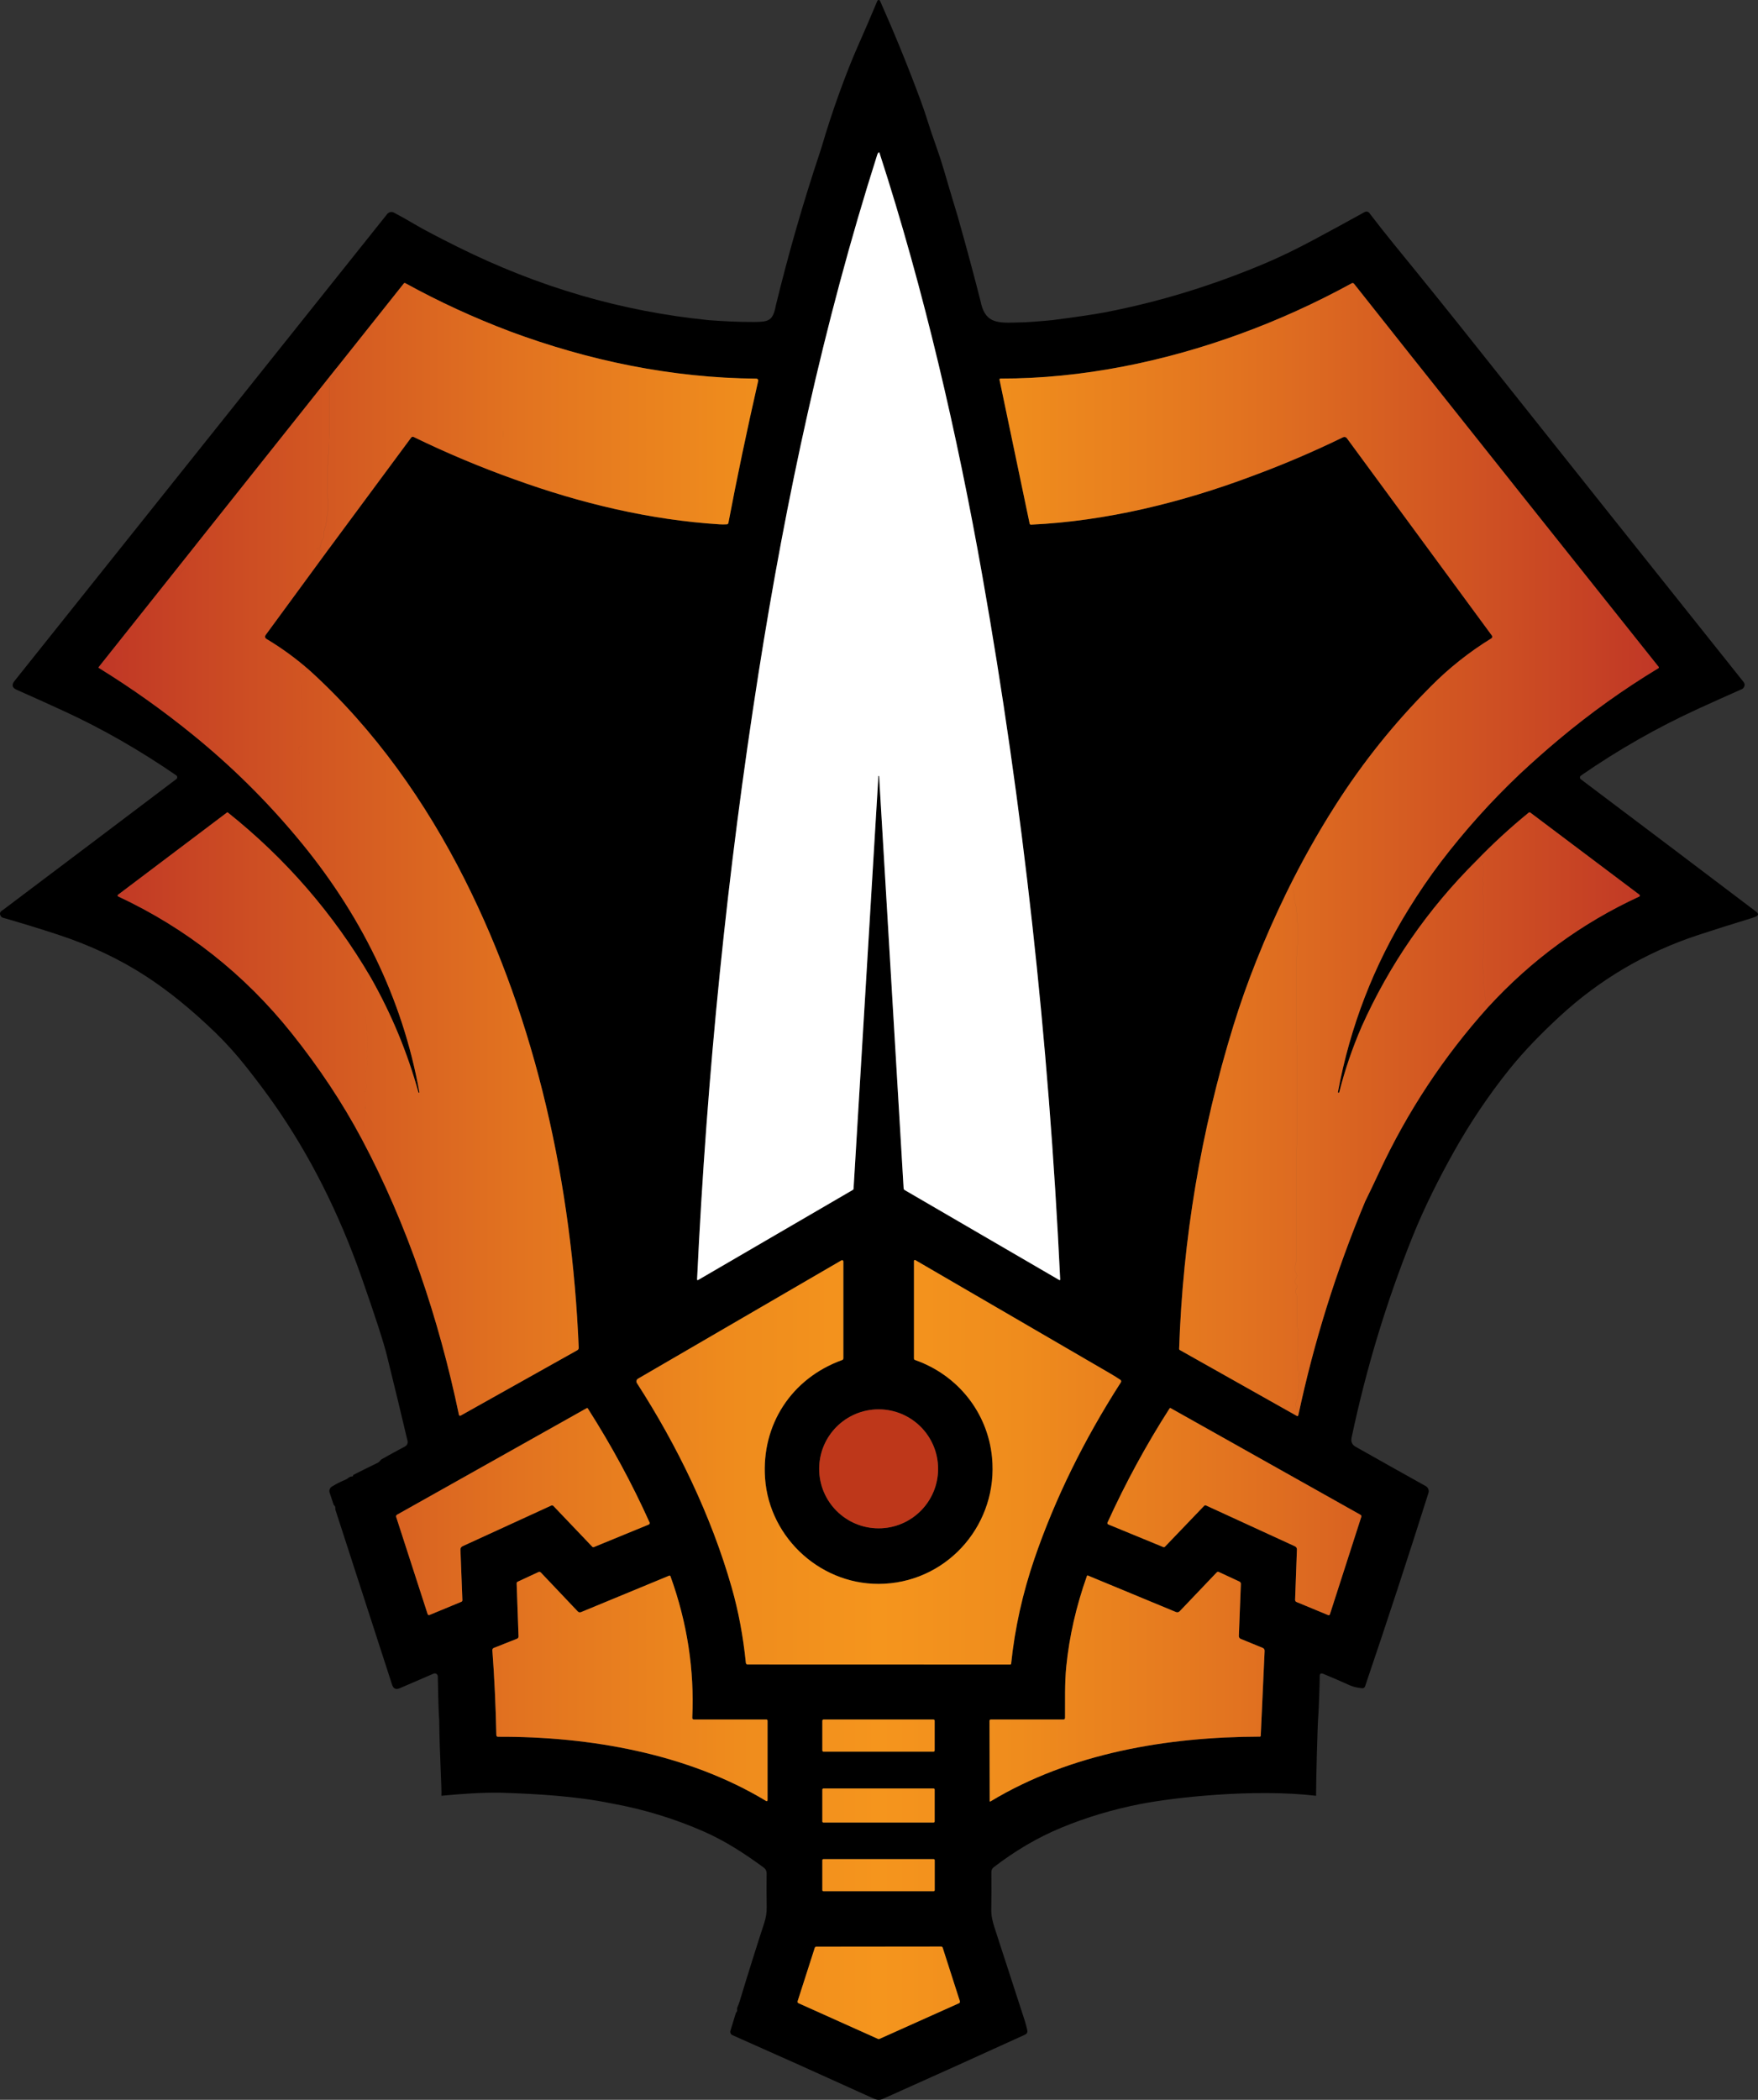 <?xml version="1.0" encoding="UTF-8"?>
<svg id="Layer_2" data-name="Layer 2" xmlns="http://www.w3.org/2000/svg" xmlns:xlink="http://www.w3.org/1999/xlink" viewBox="0 0 668.46 798.07">
  <rect x="0" y="0" width="668.46" height="798.07" fill="#333333" stroke="none"/>
  <defs>
    <style>
      .cls-1 {
        fill: url(#linear-gradient);
      }

      .cls-1, .cls-2, .cls-3, .cls-4 {
        stroke-width: 0px;
      }

      .cls-3 {
        fill: #be371a;
      }

      .cls-4 {
        fill: #fff;
      }
    </style>
    <linearGradient id="linear-gradient" x1="37.49" y1="441.27" x2="630.77" y2="441.27" gradientUnits="userSpaceOnUse">
      <stop offset="0" stop-color="#c03726"/>
      <stop offset=".09" stop-color="#cc4c23"/>
      <stop offset=".27" stop-color="#e27320"/>
      <stop offset=".41" stop-color="#ef8c1d"/>
      <stop offset=".5" stop-color="#f5951d"/>
      <stop offset=".59" stop-color="#ef8c1d"/>
      <stop offset=".73" stop-color="#e27320"/>
      <stop offset=".91" stop-color="#cc4c23"/>
      <stop offset="1" stop-color="#c03726"/>
    </linearGradient>
  </defs>
  <g id="Layer_1-2" data-name="Layer 1">
    <path class="cls-2" d="M134.27,560.81c0-.15.09-.25.22-.32,3.05-1.55,6.09-3.05,9.12-4.52.36-.17.66-.42.89-.75.21-.29.41-.49.59-.59,3.02-1.71,5.99-3.33,8.9-4.87.77-.4,1.17-1.27.97-2.12-2.47-10.47-5.07-21.26-7.82-32.35-1.25-5.08-4.45-14.95-9.59-29.6-8.67-24.73-19.82-46.8-33.45-66.23-2.97-4.24-6.47-8.9-10.49-13.98-3.82-4.83-7.78-9.22-11.87-13.17-8.95-8.63-17.69-15.72-26.23-21.27-10.02-6.52-21.25-11.82-33.7-15.89-6.84-2.24-13.74-4.36-20.71-6.35-.39-.11-.71-.39-.89-.75-.38-.8-.24-1.42.42-1.87.29-.19.54-.37.76-.54,22.27-16.76,44.16-33.27,65.65-49.53.48-.36.47-1.09-.03-1.43-14.07-9.65-28.21-17.74-42.44-24.29-6.04-2.78-12.12-5.52-18.24-8.23-1.72-.76-1.99-1.87-.82-3.34L147.21,81.37c.63-.79,1.73-1.02,2.62-.54,2.5,1.32,5.04,2.75,7.62,4.28,3.33,1.98,8.86,4.89,16.6,8.74,30.69,15.25,62.18,24.5,95.52,27.84,5.48.38,10.53.71,17.1.68,5.46-.03,7.23-.35,8.3-6.14,4.83-19.83,10.43-39.28,16.81-58.36.27-.79.51-1.55.73-2.3,1.95-6.65,4.15-13.37,6.6-20.15,2.45-6.77,4.75-12.6,6.91-17.49,2.69-6.07,5.21-11.92,7.57-17.57.19-.46.85-.48,1.05-.02,5.53,12.42,10.67,25.02,15.4,37.79.97,2.61,1.91,5.39,2.84,8.34.89,2.83,1.85,5.68,2.88,8.53,1.18,3.27,2.25,6.54,3.21,9.81,1.71,5.86,3.48,11.83,5.23,17.55,3.35,11.86,6.33,22.93,8.63,32.05,1.56,7.85,5.61,8.45,13.01,8.18,4.69-.02,9.58-.49,14.31-.92,9.23-1.19,15.85-2.17,19.87-2.94,20.62-3.94,41.03-10.19,61.24-18.74,5.48-2.32,11.43-5.2,17.86-8.63,6.71-3.59,13.31-7.18,19.78-10.77.6-.34,1.36-.18,1.78.37,3.11,4.08,6.34,8.16,9.67,12.25,10.63,13,20.94,25.79,30.93,38.37,33.06,41.58,66.94,84.09,101.63,127.54.61.75.62,1.53.03,2.32-.15.2-.35.37-.59.47-5.55,2.45-11.08,4.94-16.6,7.46-15.57,7.13-30.44,15.6-44.61,25.4-.36.25-.48.71-.3,1.1.06.13.15.23.26.31,21.87,16.45,44.07,33.21,66.62,50.29,1.07.81.99,1.47-.26,1.97-.53.21-1.05.4-1.57.56-7.33,2.23-14.07,4.36-20.23,6.39-19.85,6.54-37.41,16.87-52.68,30.98-6.55,6.05-13.24,12.81-18.87,19.81-7.97,9.92-15.07,20.46-21.32,31.61-5.77,10.31-11.27,21.26-15.67,32.2-9.9,24.61-17.63,50.07-23.19,76.4-.33,1.55.18,2.71,1.51,3.46,9.01,5.09,17.91,10.08,26.69,14.97.91.51,1.34,1.59,1.03,2.58-7.59,24.03-15.62,48.55-24.11,73.54-.16.48-.64.77-1.13.71-1.68-.2-3.11-.42-4.69-1.13-3.44-1.55-6.77-2.99-10-4.32-.99-.41-1.47-.08-1.42.99.05,1.29-.38,13.03-.5,14.27-.37,3.95-.89,25.73-.89,31.06-23.61-2.78-54.11.64-66.8,3.13-10.39,2.03-20.37,5-29.92,8.93-9.41,3.88-17.87,8.98-25.83,15.08-.61.47-.92,1.11-.91,1.9.05,4.81.03,9.58-.04,14.33-.03,2.34.54,4.52,1.22,6.68.51,1.64,8.61,26.38,11.57,35.6.36,1.13.66,2.28.9,3.45.16.79-.13,1.35-.86,1.69-17.17,7.84-35.22,15.99-54.16,24.45-1.02.45-2.14.4-3.36-.15-19.75-8.97-37.66-17.01-53.74-24.12-.63-.28-.96-.98-.76-1.64l2.01-6.57c.06-.2.16-.38.29-.53.23-.28.31-.62.24-1.02-.05-.27-.01-.56.11-.81.34-.73.63-1.5.87-2.3,3-9.92,6.11-19.84,9.34-29.75.67-2.05.98-4.08.94-6.1-.08-4.11-.09-8.35-.03-12.71.01-.97-.38-1.73-1.16-2.3-7.04-5.15-14.33-9.94-22.47-13.54-11.29-4.99-23.09-8.59-35.4-10.81-13.48-2.76-28.24-3.63-42.27-4.06-7.32-.08-14.1.39-22.36,1.16.16-3.33-.66-14.39-.84-29-.33-3.96-.46-13.46-.53-16.37-.02-.82-.86-1.37-1.62-1.04l-12.84,5.54c-1.46.63-2.43.19-2.92-1.32l-21.54-66.47c-.05-.17-.07-.35-.05-.53.05-.47-.08-.85-.4-1.14-.13-.12-.23-.27-.28-.43l-1.48-4.43c-.29-.87.06-1.82.83-2.3,1.53-.95,3.21-1.81,5.04-2.57.48-.2.92-.46,1.31-.78.43-.35.87-.52,1.34-.51.25,0,.38-.12.41-.37ZM334.27,295.02c3.09,52.24,6.19,104.44,9.32,156.59.02.31.16.55.43.71l58.77,34.19c.15.09.35-.02.34-.2-4.35-91.32-14.2-180.41-29.57-267.26-9.52-53.8-22.2-108.77-39.16-161.01-.05-.15-.24-.19-.35-.08-.21.23-.37.49-.47.8-20.5,64.32-34.68,130.51-45.15,197.06-11.87,75.46-19.66,152.24-23.37,230.34,0,.39.15.48.48.28l58.73-34.19c.17-.1.28-.28.29-.47,3.15-52.27,6.3-104.53,9.44-156.78.01-.07.05-.11.12-.11h0c.09,0,.14.04.15.13ZM128.05,139.76l-53.28,66.97-37.22,46.78c-.1.12-.07.29.06.37,12.44,7.67,24.38,16.16,35.81,25.45,14.35,11.65,27.46,24.56,39.33,38.73,24.03,28.57,40.3,61.18,46.71,97.04.02.11-.02.18-.13.21h0c-.11.03-.18-.02-.21-.13-4.26-15.34-10.33-29.93-18.21-43.78-14.19-24.21-32.29-45.07-54.28-62.6-.08-.07-.2-.07-.29,0l-41.46,31.28c-.22.17-.18.51.07.63,25.99,12.16,47.98,29.49,65.97,52,10.45,13.08,19.31,26.43,26.57,40.05,17.49,32.8,29.41,68.62,37.03,104.99.06.28.38.43.63.29l44.35-24.85c.39-.22.58-.56.56-1.01-2.57-61.59-15.95-123.54-43.35-177.92-14.87-29.52-34.33-57.06-58.79-79.29-5.18-4.57-10.68-8.6-16.49-12.07-.71-.43-.82-.98-.33-1.65l23.99-32.71,31.26-42.23c.21-.29.61-.39.93-.23,12.49,6.08,25.33,11.47,38.52,16.18,24.91,9.01,51.28,15.36,77.8,17.03.91.05,1.83.05,2.76,0,.35-.03.55-.21.62-.56,3.25-17.15,7.03-35.13,11.32-53.96.1-.43-.23-.84-.67-.85-32.18-.26-63.77-6.83-93.79-17.99-13.7-5.17-26.94-11.27-39.71-18.29-.23-.13-.44-.09-.61.12l-25.46,32.01ZM471.61,126.89c-28.9,10.56-60.28,17.05-91.15,16.99-.33,0-.47.17-.4.5l11.44,54.64c.05.24.27.4.51.39,28.51-1.34,57.21-8.38,83.87-18.38,11.81-4.34,23.42-9.29,34.81-14.84.5-.24,1.1-.1,1.43.35l26.6,36.19,28.56,38.84c.25.34.16.83-.21,1.06-8.39,5.15-16.1,11.26-23.11,18.34-13.67,13.67-25.71,28.67-36.14,45.02-6.81,10.67-13,21.71-18.59,33.14-8.44,17.38-15.2,34.31-20.27,50.79-12.33,40.02-19.2,80.94-20.61,122.75-.01.19.07.33.24.42l44.56,25.08c.15.09.35.03.43-.12.04-.08.08-.17.11-.28,5.95-27.86,14.4-54.87,25.35-81.03,1.83-3.72,3.61-7.45,5.35-11.19,10.75-23.08,24.57-44,41.45-62.77,16.47-17.95,35.62-31.96,57.46-42.03.28-.13.33-.52.08-.7l-41.46-31.19c-.2-.14-.46-.14-.65,0-6.99,5.69-13.62,11.78-19.88,18.28-18.53,18.43-33.09,39.49-43.69,63.17-3.49,8.05-6.32,16.32-8.47,24.82-.04.15-.14.21-.3.17h-.01c-.15-.03-.21-.13-.18-.29,4.64-24.86,13.6-48.04,26.89-69.53,3.83-6.21,7.87-12.12,12.11-17.73,9.15-12,19.15-23.15,30.02-33.46,4.79-4.49,9.76-8.89,14.91-13.21,11.94-10.01,24.57-19.05,37.88-27.1.25-.15.29-.34.1-.57l-51.19-64.25-42.5-53.44-22.1-27.88c-.21-.27-.58-.34-.87-.18-13.81,7.55-27.93,13.95-42.38,19.22ZM377.21,553.91c2.41,24.67-15.98,46.67-40.91,48.02-23.32,1.26-43.79-16.94-45.4-40.17-1.4-20.28,10.08-37.91,29.29-44.84.33-.12.49-.35.49-.7v-36.79c0-.37-.39-.6-.71-.42l-77.37,44.98c-.59.34-.78,1.11-.41,1.69,15.27,23.68,28.21,50.28,36.03,77.68,2.57,8.98,4.36,18.52,5.38,28.61.05.42.28.63.7.63l99.81.03c.19,0,.35-.14.37-.33,1.39-13.4,4.34-26.71,8.87-39.93,7.78-22.68,18.74-45.02,32.87-67.02.19-.3.11-.7-.18-.9-1.22-.82-2.43-1.58-3.63-2.28-23.93-13.93-48.71-28.34-74.36-43.24-.23-.13-.52.03-.52.3v37.08c0,.29.13.48.41.58,16.2,5.7,27.61,19.91,29.27,37.02ZM209.59,572.22c.29-.13.64-.06.86.17l14.76,15.48c.16.16.39.21.6.13l20.83-8.55c.33-.13.48-.51.34-.83-6.61-14.71-14.43-29.15-23.47-43.32-.09-.14-.28-.18-.43-.1l-72.11,40.49c-.3.17-.43.52-.33.85l11.96,36.93c.1.3.43.45.72.33l12.11-5.01c.24-.1.4-.33.39-.59l-.74-19.17c-.02-.65.26-1.11.85-1.38l33.66-15.43ZM493.14,588.97l-.69,19.04c0,.42.17.71.56.87l12.03,4.98c.26.11.55-.03.64-.29l11.94-37.07c.09-.3-.03-.62-.3-.77l-72.19-40.54c-.14-.08-.32-.04-.41.1-8.87,13.82-16.73,28.28-23.6,43.37-.13.28,0,.62.29.73l20.93,8.61c.23.09.44.05.61-.13l14.91-15.55c.19-.2.48-.25.72-.14l33.76,15.5c.55.25.82.68.8,1.29ZM356.7,558.26c0-12.49-10.12-22.61-22.61-22.61s-22.61,10.12-22.61,22.61,10.12,22.61,22.61,22.61,22.61-10.12,22.61-22.61ZM263.23,652.82c.83-18.23-1.93-36.14-8.29-53.73-.08-.2-.31-.3-.51-.22l-33.53,13.86c-.41.17-.89.07-1.2-.26l-13.99-14.75c-.3-.32-.65-.39-1.04-.2l-7.83,3.64c-.27.13-.4.34-.39.64l.72,20.18c0,.36-.2.69-.54.83l-8.9,3.53c-.34.14-.55.48-.52.84.79,10.63,1.3,21.39,1.52,32.26,0,.43.24.65.67.65,34.85-.15,72.15,6.44,101.79,24.34.45.27.67.14.67-.37v-30.04c-.01-.33-.17-.49-.5-.49h-27.46c-.47-.01-.69-.24-.67-.71ZM404.32,653.52h-27.53c-.36.01-.54.19-.54.55l.08,30.4c0,.25.1.31.31.18,30.36-18.32,67.12-24.52,102.43-24.61.17,0,.3-.13.31-.29l1.48-32.24c.03-.59-.22-1-.77-1.22l-8.33-3.41c-.44-.18-.72-.62-.7-1.09l.77-19.81c.01-.37-.2-.71-.53-.87l-7.81-3.63c-.33-.15-.63-.1-.88.17l-14.06,14.75c-.36.37-.9.49-1.38.29l-33.51-13.88c-.15-.06-.32.01-.37.16-4.09,11.53-6.71,23.03-7.86,34.5-.63,6.32-.41,13.06-.46,19.4,0,.43-.22.65-.65.65ZM355.4,653.99c0-.25-.21-.46-.46-.46h-41.8c-.25,0-.46.21-.46.46v11.3c0,.25.21.46.46.46h41.8c.25,0,.46-.21.46-.46v-11.3ZM355.4,680.17c0-.23-.19-.42-.42-.42h-41.88c-.23,0-.42.19-.42.42v12.1c0,.23.19.42.42.42h41.88c.23,0,.42-.19.42-.42v-12.1ZM355.42,707c0-.23-.18-.41-.41-.41h-41.92c-.23,0-.41.18-.41.41v11.38c0,.23.18.41.41.41h41.92c.23,0,.41-.18.41-.41v-11.38ZM358.45,740.26c-.08-.26-.33-.44-.61-.44l-47.43.05c-.28,0-.53.18-.61.44l-6.51,20.27c-.1.32.04.65.34.78l30.23,13.57c.16.08.36.08.52,0l30.26-13.56c.29-.13.44-.46.34-.78l-6.53-20.33Z"/>
    <path class="cls-4" d="M334.27,295.02c-.01-.09-.06-.13-.15-.13h0c-.07,0-.11.04-.12.11-3.14,52.25-6.29,104.51-9.44,156.78,0,.19-.12.37-.29.47l-58.73,34.19c-.33.2-.49.11-.48-.28,3.71-78.1,11.5-154.88,23.37-230.34,10.47-66.55,24.65-132.74,45.15-197.06.1-.31.26-.57.47-.8.11-.11.3-.07.35.08,16.96,52.24,29.64,107.21,39.16,161.01,15.37,86.85,25.22,175.94,29.57,267.26.01.18-.19.29-.34.2l-58.77-34.19c-.27-.16-.41-.4-.43-.71-3.13-52.15-6.23-104.35-9.32-156.59Z"/>
    <circle class="cls-3" cx="334.09" cy="558.26" r="22.61"/>
    <path class="cls-1" d="M193.83,125.92l-1.11.26c-.44.11-.5.32-.17.63.08.08.14.17.17.28.07.28.06.58-.01.91-.48,2.15-.62,4.31-.41,6.5.03.33,0,.66-.11.97-.11.32-.18.65-.19,1-.17,4.99-.16,9.76.03,14.31.01.33-.11.59-.37.79-.25.19-.37.44-.38.76-.04,1.85-.04,3.64,0,5.37,0,.23-.06.45-.17.66-.17.33-.11.59.2.79.19.11.21.26.08.43-.1.13-.15.27-.14.43.11,3.39.19,6.64.24,9.75.02,1.48.5,2.72,1.43,3.71.18.19.25.45.19.7-.23,1.11.01,2.06.7,2.85.16.18.18.38.07.6-.06.11-.1.23-.12.36-.04.35.07.65.34.9.36.33.51.76.44,1.27-.05.35.04.65.26.92l1,1.19c-13.19-4.71-26.03-10.1-38.52-16.18-.32-.16-.72-.06-.93.23l-31.26,42.23-2.37.93c-.33.13-.6.06-.83-.21-.19-.23-.49-.38-.9-.45-.78-.12-.82-.26-.13-.43l.47-.11c.32-.07.55-.35.56-.68.03-1.01.33-1.9.89-2.67.23-.32.34-.68.32-1.07-.07-1.19.12-2.37.58-3.53.25-.63.39-1.32.43-2.09.03-.69.12-1.41.26-2.15.25-1.29.35-2.44.32-3.43-.13-3.98-.19-7.92-.18-11.83.01-2.55.12-5.13.35-7.74.22-2.54.33-5.05.34-7.54.01-6.57.01-13.14,0-19.7,0-.33.11-.63.32-.89,1.03-1.25,1.97-2.5,2.83-3.76.07-.09.04-.16-.07-.2-.03,0-.06,0-.09.02-.17.21-.21.18-.14-.07.13-.41.13-.81.02-1.18l25.46-32.01c.17-.21.38-.25.61-.12,12.77,7.02,26.01,13.12,39.71,18.29ZM536.96,135.73l-.17.64c-.1.39-.23.41-.39.04-.11-.23-.24-.32-.41-.25-.17.07-.24.2-.19.38.09.35.26.64.51.85.06.04.11.03.15-.03.05-.08.11-.15.19-.2.07-.04.17-.02.21.05.2.34.21.68.03,1.01-.11.19-.1.38.02.57.44.66.94,1.2,1.49,1.61.21.15.32.36.34.62.07,1.02-.01,2.05-.26,3.09-.1.42-.15.85-.15,1.28,0,5.4-.04,10.85-.13,16.35,0,.81.45,1.28.23,2.1-.12.43-.19.88-.2,1.34-.09,3.04-.03,6.16.18,9.35.12,1.71-.47,3.31-.35,5.07.25,3.52-.04,6.96.62,10.45.34,1.78.59,3.64.76,5.58.03.33-.05.63-.22.92-.41.7-.46,1.35-.15,1.96.9,1.77.78,3.18-.35,4.22l-26.6-36.19c-.33-.45-.93-.59-1.43-.35-11.39,5.55-23,10.5-34.81,14.84-.17-.87-.49-1.24-.96-1.09-.29.09-.54.01-.73-.23-.36-.45-.44-.92-.24-1.4.11-.25.15-.5.13-.77-.05-.69-.12-1.36-.23-2.02-.12-.77.17-1.33.87-1.69.24-.13.32-.32.25-.58-.01-.04-.03-.06-.06-.07-.36-.14-.44-.37-.25-.69.2-.33.41-.66.64-.99.21-.29.29-.62.26-.99-.08-.9-.07-1.82.04-2.76.02-.17.1-.31.23-.4.19-.12.26-.29.23-.51-.23-1.71-.37-3.48-.4-5.33-.01-.55.09-1.07.3-1.56.13-.31.19-.63.17-.96-.13-2.59-.04-5.02.28-7.29.21-1.54.29-2.89.24-4.06-.06-1.24-.14-2.45-.24-3.62-.04-.45.09-.85.4-1.19.22-.25.22-.49,0-.74-.46-.54-.54-1.12-.25-1.75.21-.43.16-.82-.14-1.18-.78-.94-1.17-2.14-1.11-3.36.02-.41-.15-.72-.51-.92-.24-.14-.28-.33-.13-.56.44-.63.75-1.4.93-2.3.03-.17-.01-.32-.11-.45-.85-1.11-1.12-2.33-.81-3.68.08-.32.26-.39.54-.22.07.04.14-.01.19-.15.09-.21.02-.35-.2-.4-1.13-.27-2.33-.35-3.61-.23,14.45-5.27,28.57-11.67,42.38-19.22.29-.16.66-.09.87.18l22.1,27.88ZM193.83,125.92c30.02,11.16,61.61,17.73,93.79,17.99.44.01.77.42.67.85-4.29,18.83-8.07,36.81-11.32,53.96-.07.35-.27.53-.62.56-.93.06-1.85.06-2.76,0-26.52-1.67-52.89-8.02-77.8-17.03l-1-1.19c-.22-.27-.31-.57-.26-.92.07-.51-.08-.94-.44-1.27-.27-.25-.38-.55-.34-.9.02-.13.06-.25.12-.36.11-.22.09-.42-.07-.6-.69-.79-.93-1.74-.7-2.85.06-.25-.01-.51-.19-.7-.93-.99-1.41-2.23-1.43-3.71-.05-3.11-.13-6.36-.24-9.75-.01-.16.04-.3.14-.43.13-.17.11-.32-.08-.43-.31-.2-.37-.46-.2-.79.11-.21.17-.43.17-.66-.03-1.73-.03-3.52,0-5.37.01-.32.13-.57.38-.76.26-.2.38-.46.37-.79-.19-4.55-.2-9.32-.03-14.31.01-.35.08-.68.19-1,.11-.31.14-.64.11-.97-.21-2.19-.07-4.35.41-6.5.07-.33.08-.63.01-.91-.03-.11-.09-.2-.17-.28-.33-.31-.27-.52.17-.63l1.11-.26ZM471.61,126.89c1.28-.12,2.48-.04,3.61.23.22.05.29.19.2.4-.05.14-.12.19-.19.15-.28-.17-.46-.1-.54.22-.31,1.35-.04,2.57.81,3.68.1.13.14.28.11.45-.18.9-.49,1.67-.93,2.3-.15.23-.11.42.13.56.36.2.53.51.51.92-.06,1.22.33,2.42,1.11,3.36.3.36.35.75.14,1.18-.29.63-.21,1.21.25,1.75.21.25.21.49,0,.74-.31.34-.44.74-.4,1.19.1,1.17.18,2.38.24,3.62.05,1.17-.03,2.52-.24,4.06-.32,2.27-.41,4.7-.28,7.29.02.33-.04.65-.17.96-.21.49-.31,1.01-.3,1.56.03,1.85.17,3.62.4,5.33.03.22-.04.39-.23.51-.13.09-.21.23-.23.4-.11.94-.12,1.86-.04,2.76.03.37-.05.7-.26.99-.23.33-.44.66-.64.99-.19.32-.11.55.25.69.03,0,.05.03.06.07.07.26-.01.45-.25.58-.7.36-.99.92-.87,1.69.11.66.18,1.33.23,2.02.02.27-.02.52-.13.77-.2.48-.12.95.24,1.4.19.24.44.32.73.23.47-.15.79.22.96,1.09-26.66,10-55.36,17.04-83.87,18.38-.24.01-.46-.15-.51-.39l-11.44-54.64c-.07-.33.07-.5.4-.5,30.87.06,62.25-6.43,91.15-16.99ZM536.96,135.73l42.5,53.44c-.51-.39-1.06.07-1.65,1.38-.25.57-.37,1.23-.34,1.98.09,2.39.13,4.77.12,7.16-.01,1.71.03,3.41.12,5.1.13,2.63-.29,5.19-.05,7.8.07.76.09,1.65.07,2.67-.11,5.53-.12,11.7-.03,18.5.01.99.05,1.99.1,3,.05.99.07,1.98.06,2.99-.01,1.65.04,3.39.15,5.21.1,1.63.12,3.36.06,5.19-.14,4.09-.21,8.12-.22,12.11-.01,4.5-.04,9-.1,13.51-.02,1.65-.77,2.89-.77,4.35.01,1.59-.32,4.63.12,6.04.07.21.04.42-.07.61-.17.29-.23.61-.18.95l.91,6.58c-10.87,10.31-20.87,21.46-30.02,33.46l-.67-3.95c-.05-.31,0-.62.11-.9.6-1.32.73-2.6.38-3.84-.34-1.25-.51-2.5-.51-3.77,0-1.6-.13-3.09-.39-4.47-.31-1.71-.43-3.35-.35-4.91.22-4.13.24-8.6.07-13.4-.07-1.84-.01-3.64.18-5.39,0-.11.07-.19.18-.24.03-.01.07-.02.1-.01.17.05.25-.01.23-.19-.39-4.12-.54-8.56-.46-13.31.03-1.75-.09-3.57-.37-5.46-.16-1.1-.26-2.2-.31-3.29-.04-1.04-.23-2.12-.56-3.24-.02-.07-.05-.12-.1-.17-.08-.09-.13-.05-.14.14-.01.21-.12.31-.34.29-.39-.03-.66-.26-.83-.68,7.01-7.08,14.72-13.19,23.11-18.34.37-.23.46-.72.21-1.06l-28.56-38.84c1.13-1.04,1.25-2.45.35-4.22-.31-.61-.26-1.26.15-1.96.17-.29.25-.59.22-.92-.17-1.94-.42-3.8-.76-5.58-.66-3.49-.37-6.93-.62-10.45-.12-1.76.47-3.36.35-5.07-.21-3.19-.27-6.31-.18-9.35.01-.46.08-.91.2-1.34.22-.82-.24-1.29-.23-2.1.09-5.5.13-10.95.13-16.35,0-.43.05-.86.15-1.28.25-1.04.33-2.07.26-3.09-.02-.26-.13-.47-.34-.62-.55-.41-1.05-.95-1.49-1.61-.12-.19-.13-.38-.02-.57.18-.33.17-.67-.03-1.01-.04-.07-.14-.09-.21-.05-.08.05-.14.12-.19.2-.04.06-.09.07-.15.03-.25-.21-.42-.5-.51-.85-.05-.18.02-.31.19-.38.17-.07.3.02.41.25.16.37.29.35.39-.04l.17-.64ZM128.05,139.76c.11.37.11.77-.02,1.18-.07.25-.03.28.14.07.03-.03.06-.03.09-.02.11.04.14.11.07.2-.86,1.26-1.8,2.51-2.83,3.76-.21.26-.32.56-.32.89.02,6.56.02,13.13,0,19.7,0,2.49-.12,5-.34,7.54-.23,2.61-.34,5.19-.35,7.74,0,3.91.05,7.85.18,11.83.03.99-.07,2.14-.32,3.43-.14.74-.23,1.46-.26,2.15-.04.77-.18,1.46-.43,2.09-.46,1.16-.65,2.34-.58,3.53.02.39-.09.75-.32,1.07-.56.77-.86,1.66-.89,2.67,0,.33-.24.61-.56.68l-.47.11c-.69.17-.65.31.13.43.41.07.71.22.9.45.23.27.5.34.83.21l2.37-.93-23.99,32.71c-.49.67-.38,1.22.33,1.65,5.81,3.47,11.31,7.5,16.49,12.07l-2.71.2c-.34.02-.55.2-.64.53-.27,1.03-.32,2.07-.17,3.13.15,1.07.24,2.21.26,3.4.08,4.87.17,9.7.28,14.48.05,2.14-.32,4.21-.2,6.32.02.35-.15.56-.5.61-.43.07-.67.33-.74.79-.05.38,0,.74.16,1.08.15.33.15.67-.02,1-.2.4-.09.53.34.39.09-.03.19-.06.29-.07.38-.04.56.13.55.51-.31,9.21-.27,17.45.13,24.72.05.8-.07,1.49-.34,2.06-.14.29-.2.6-.17.92l.1,1.24c.02.29-.11.49-.38.6-.49.2-.96.59-1.4,1.18-11.87-14.17-24.98-27.08-39.33-38.73-.85-1.21-.81-2.56.1-4.04.17-.28.25-.59.24-.92-.25-5.31-.32-10.53-.21-15.66.11-5.03.1-10.29-.03-15.78-.11-4.71-.04-9.26.21-13.64.13-2.19.15-4.53.08-7.02-.08-2.5-.04-4.84.13-7.03.04-.46-.16-.97-.46-1.31-.24-.27-.28-.57-.13-.9.15-.32.18-.65.08-.99-.15-.5-.35-.52-.6-.06-.54,1-1.22,1.82-2.03,2.46-.22.17-.34.44-.3.72.03.23-.02.42-.15.59-1.03,1.35-2.22,2.53-3.58,3.56,0,0-.03,0-.05,0,0-.02,0-.04,0-.05.71-1.07,1.45-2.15,2.22-3.26.21-.29.36-.61.46-.95.1-.35.32-.61.65-.79.21-.11.38-.29.48-.5l1.06-2.17c.16-.33.39-.6.69-.81,1.43-1.01,2.26-2.36,2.49-4.05l53.28-66.97ZM579.46,189.17l51.19,64.25c.19.23.15.42-.1.57-13.31,8.05-25.94,17.09-37.88,27.1-5.15,4.32-10.12,8.72-14.91,13.21l-.91-6.58c-.05-.34.01-.66.18-.95.11-.19.14-.4.07-.61-.44-1.41-.11-4.45-.12-6.04,0-1.46.75-2.7.77-4.35.06-4.51.09-9.01.1-13.51.01-3.99.08-8.02.22-12.11.06-1.83.04-3.56-.06-5.19-.11-1.82-.16-3.56-.15-5.21.01-1.01-.01-2-.06-2.99-.05-1.01-.09-2.01-.1-3-.09-6.8-.08-12.97.03-18.5.02-1.02,0-1.91-.07-2.67-.24-2.61.18-5.17.05-7.8-.09-1.69-.13-3.39-.12-5.1.01-2.39-.03-4.77-.12-7.16-.03-.75.09-1.41.34-1.98.59-1.31,1.14-1.77,1.65-1.38ZM74.77,206.73c-.23,1.69-1.06,3.04-2.49,4.05-.3.21-.53.48-.69.81l-1.06,2.17c-.1.21-.27.39-.48.5-.33.18-.55.44-.65.79-.1.34-.25.66-.46.95-.77,1.11-1.51,2.19-2.22,3.26,0,0,0,.03,0,.05.02,0,.04,0,.05,0,1.36-1.03,2.55-2.21,3.58-3.56.13-.17.18-.36.15-.59-.04-.28.08-.55.3-.72.81-.64,1.49-1.46,2.03-2.46.25-.46.45-.44.6.06.1.34.07.67-.08.99-.15.33-.11.63.13.9.3.34.5.85.46,1.31-.17,2.19-.21,4.53-.13,7.03.07,2.49.05,4.83-.08,7.02-.25,4.38-.32,8.93-.21,13.64.13,5.49.14,10.75.03,15.78-.11,5.13-.04,10.35.21,15.66,0,.33-.07.64-.24.92-.91,1.48-.95,2.83-.1,4.04-11.43-9.29-23.37-17.78-35.81-25.45-.13-.08-.16-.25-.06-.37l37.22-46.78ZM117.91,254.97c24.46,22.23,43.92,49.77,58.79,79.29,27.4,54.38,40.78,116.33,43.35,177.92.02.45-.17.79-.56,1.01l-44.35,24.85c-.25.14-.57-.01-.63-.29-7.62-36.37-19.54-72.19-37.03-104.99.47-.19.39-.59-.24-1.21-.37-.37-.32-.66.17-.86.27-.11.54-.23.79-.35.47-.22.61-.57.4-1.04-.65-1.49-.65-3.28-.02-5.37.22-.75.33-1.53.33-2.35,0-.69.1-1.37.31-2.04.11-.35.07-.68-.1-1-.53-.95-.78-2.07-.77-3.34,0-.14.06-.25.19-.32.03-.03.07-.03.12-.01.4.17.61.03.63-.4.09-2.33-.01-4.58-.3-6.73-.05-.31,0-.64.13-.93.6-1.32.74-2.67.43-4.06-.07-.33-.05-.66.07-.98.2-.52.19-1.03-.04-1.54-.14-.31-.16-.62-.06-.95.19-.58.26-1.25.23-2.02-.2-5.07-.51-9.62-.93-13.67-.05-.45-.27-.6-.66-.45-.17.07-.33-.01-.49-.23-.19-.26-.29-.55-.29-.88.02-2.02,0-4.32-.04-6.9-.01-.54.07-1.04.25-1.51.21-.56.34-1.16.39-1.8.02-.29.18-.48.48-.56.47-.13.62.04.43.49-.12.28-.06.52.17.72.13.11.23.09.31-.06.11-.21.25-.22.43-.04.1.1.16.08.19-.06.03-.13,0-.22-.12-.28-.19-.11-.21-.25-.07-.42.19-.23.55-.3,1.1-.21,7.88,13.85,13.95,28.44,18.21,43.78.03.11.1.16.21.13h0c.11-.03.15-.1.13-.21-6.41-35.86-22.68-68.47-46.71-97.04.44-.59.91-.98,1.4-1.18.27-.11.4-.31.38-.6l-.1-1.24c-.03-.32.03-.63.17-.92.27-.57.39-1.26.34-2.06-.4-7.27-.44-15.51-.13-24.72,0-.38-.17-.55-.55-.51-.1,0-.2.04-.29.07-.43.14-.54,0-.34-.39.17-.33.17-.67.02-1-.16-.34-.21-.7-.16-1.08.07-.46.31-.72.74-.79.35-.05.52-.26.5-.61-.12-2.11.25-4.18.2-6.32-.11-4.78-.2-9.61-.28-14.48-.02-1.19-.11-2.33-.26-3.4-.15-1.06-.1-2.1.17-3.13.09-.33.3-.51.64-.53l2.71-.2ZM543.96,260.97c.17.42.44.65.83.68.22.02.33-.08.34-.29,0-.19.06-.23.14-.14.05.05.08.1.1.17.33,1.12.52,2.2.56,3.24.05,1.09.15,2.19.31,3.29.28,1.89.4,3.71.37,5.46-.08,4.75.07,9.19.46,13.31.02.18-.06.24-.23.19-.03-.01-.07,0-.1.01-.11.05-.17.13-.18.24-.19,1.75-.25,3.55-.18,5.39.17,4.8.15,9.27-.07,13.4-.08,1.56.04,3.2.35,4.91.26,1.38.39,2.87.39,4.47,0,1.27.17,2.52.51,3.77.35,1.24.22,2.52-.38,3.84-.12.28-.16.59-.11.9l.67,3.95c-4.24,5.61-8.28,11.52-12.11,17.73-13.29,21.49-22.25,44.67-26.89,69.53-.03.16.03.26.18.29h.01c.16.04.26-.02.3-.17,2.15-8.5,4.98-16.77,8.47-24.82.25.77.25,1.61,0,2.54-.02.05-.01.06.04.04.03-.01-.01-.08-.14-.19-.03-.03-.03-.07.01-.1.66-.5.96-1.13.9-1.9-.04-.57.18-.72.67-.43.25.15.46.11.63-.1.23-.28.38-.24.43.12.02.16,0,.31-.06.46-.11.26-.03.35.24.26.54-.18,1.01-.02,1.42.49.22.26.22.64.01.9l-1.05,1.31c-.21.27-.3.58-.25.91.14.98.46,1.9.95,2.77.09.17.08.37-.03.53-.37.52-.39,1.08-.07,1.68.15.28.11.53-.14.74-.13.11-.23.25-.28.42-.11.34.01.45.34.34.17-.05.33.05.46.32.14.29.2.59.18.9-.42,5.39-.32,11.03.31,16.94.16,1.47.24,2.97.23,4.5-.01,1.5-.04,2.98-.1,4.44-.02.45-.2.82-.55,1.11-.05.04-.06.09-.03.15.05.1.11.16.2.17.26.05.4.21.41.48.19,3.61.45,7.16.79,10.66.13,1.31.01,2.61-.34,3.9-.09.29-.09.59-.02.88.08.36-.04.62-.37.78-.25.13-.27.29-.06.48.31.27.36.56.13.88-1.04,1.49-1.94,3.54-2.69,6.15-.02.07-.06.13-.11.17-.79.67-1.02,1.58-.71,2.72-10.95,26.16-19.4,53.17-25.35,81.03.07-1.44-.18-2.44-.75-2.99-.24-.23-.34-.5-.31-.83.07-.85.3-1.6.69-2.26.16-.28.21-.58.15-.9-.13-.74.01-1.42.43-2.05.16-.23.16-.46.01-.69l-.15-.24c-.15-.24-.2-.53-.12-.8.27-.91.34-1.82.22-2.74-.16-1.17.09-1.92.34-2.99.03-.15-.02-.2-.17-.17-.03.01-.06.03-.09.04-.26.15-.4.08-.43-.22-.3-3.43-.29-6.9.03-10.41.12-1.33-.12-2.6-.1-3.94,0-.23.06-.46.16-.67.13-.28.1-.55-.09-.8-.2-.26-.3-.55-.3-.88l-.03-11.2c0-.37-.09-.71-.26-1.03-.23-.45-.32-.9-.29-1.37.03-.37.16-.71.39-1.01.17-.21.23-.45.19-.7-.04-.3-.16-.56-.37-.78-.51-.56-.57-1.41-.15-2.04.49-.73.52-1.49.11-2.27-.28-.51-.42-1.06-.42-1.66,0-.65.09-1.29.28-1.9.21-.69.32-1.39.32-2.09-.09-14.9-.06-30.21.1-45.93.1-9.85.1-19.6.01-29.24-.1-11.07-.14-23.05-.12-35.92.01-2.42.09-4.64.26-6.66.29-3.35.39-5.58.3-6.68-.19-2.55-.38-5.2-.55-7.95-.05-.84-.21-1.65-.48-2.42-.54-1.55-.2-3.16-.7-4.81-.12-.39-.37-.5-.74-.32l-1.83.88c5.59-11.43,11.78-22.47,18.59-33.14,10.43-16.35,22.47-31.35,36.14-45.02ZM140.9,371.4c-.55-.09-.91-.02-1.1.21-.14.17-.12.31.07.42.11.06.15.15.12.28-.03.14-.09.16-.19.06-.18-.18-.32-.17-.43.04-.08.15-.18.17-.31.06-.23-.2-.29-.44-.17-.72.19-.45.04-.62-.43-.49-.3.08-.46.27-.48.56-.05.64-.18,1.24-.39,1.8-.18.47-.26.97-.25,1.51.05,2.58.06,4.88.04,6.9,0,.33.1.62.29.88.16.22.32.3.49.23.39-.15.61,0,.66.45.42,4.05.73,8.6.93,13.67.03.77-.04,1.44-.23,2.02-.1.33-.08.64.06.95.23.51.24,1.02.04,1.54-.12.32-.14.65-.07.98.31,1.39.17,2.74-.43,4.06-.13.29-.18.62-.13.93.29,2.15.39,4.4.3,6.73-.02.43-.23.57-.63.4-.05-.02-.09-.02-.12.01-.13.07-.19.18-.19.32,0,1.27.24,2.39.77,3.34.17.32.21.65.1,1-.21.67-.32,1.35-.31,2.04,0,.82-.11,1.6-.33,2.35-.63,2.09-.63,3.88.02,5.37.21.47.07.82-.4,1.04-.25.12-.52.24-.79.35-.49.2-.54.49-.17.86.63.62.71,1.02.24,1.21-7.26-13.62-16.12-26.97-26.57-40.05-17.99-22.51-39.98-39.84-65.97-52-.25-.12-.29-.46-.07-.63l41.46-31.28c.09-.07.21-.07.29,0,21.99,17.53,40.09,38.39,54.28,62.6ZM565.84,382.78l.17-.38c.1-.22.04-.39-.18-.5-.14-.07-.25-.06-.32.03-.27.36-.43.32-.48-.13-.21-1.81-.38-3.62-.51-5.44-.11-1.55-.96-2.83-.36-4.4.11-.31.14-.62.08-.94-.34-1.82-.46-3.74-.36-5.77.12-2.35.23-4.69.33-7.03.07-1.73-.46-3.8-.16-5.81.19-1.27-.2-2.36-.13-3.66.19-3.34.16-6.67-.08-9.98-.11-1.45.41-2.68-.05-4.09-.09-.29-.1-.57-.01-.86.54-1.77.51-3.57-.08-5.39-.02-.04,0-.07.04-.09.11-.05.18-.14.21-.27.01-.07,0-.15-.05-.21-.55-.73-1.38-.96-2.51-.71,6.26-6.5,12.89-12.59,19.88-18.28.19-.15.45-.15.65,0l41.46,31.19c.25.18.2.57-.08.7-21.84,10.07-40.99,24.08-57.46,42.03ZM565.84,382.78c-16.88,18.77-30.7,39.69-41.45,62.77-1.74,3.74-3.52,7.47-5.35,11.19-.31-1.14-.08-2.05.71-2.72.05-.04.09-.1.11-.17.75-2.61,1.65-4.66,2.69-6.15.23-.32.18-.61-.13-.88-.21-.19-.19-.35.06-.48.33-.16.45-.42.37-.78-.07-.29-.07-.59.02-.88.35-1.29.47-2.59.34-3.9-.34-3.5-.6-7.05-.79-10.66-.01-.27-.15-.43-.41-.48-.09-.01-.15-.07-.2-.17-.03-.06-.02-.11.03-.15.35-.29.53-.66.55-1.11.06-1.46.09-2.94.1-4.44.01-1.53-.07-3.03-.23-4.5-.63-5.91-.73-11.55-.31-16.94.02-.31-.04-.61-.18-.9-.13-.27-.29-.37-.46-.32-.33.11-.45,0-.34-.34.05-.17.15-.31.28-.42.25-.21.29-.46.14-.74-.32-.6-.3-1.16.07-1.68.11-.16.12-.36.03-.53-.49-.87-.81-1.79-.95-2.77-.05-.33.04-.64.25-.91l1.05-1.31c.21-.26.21-.64-.01-.9-.41-.51-.88-.67-1.42-.49-.27.09-.35,0-.24-.26.06-.15.08-.3.06-.46-.05-.36-.2-.4-.43-.12-.17.21-.38.25-.63.1-.49-.29-.71-.14-.67.43.06.77-.24,1.4-.9,1.9-.04.03-.04.07-.01.1.13.11.17.18.14.19-.05.02-.06,0-.04-.04.26-.93.26-1.77,0-2.54,10.6-23.68,25.16-44.74,43.69-63.17,1.13-.25,1.96-.02,2.51.71.04.06.06.14.05.21-.03.13-.1.22-.21.27-.05.02-.06.05-.04.09.59,1.82.62,3.62.08,5.39-.09.29-.08.57.01.86.46,1.41-.06,2.64.05,4.09.24,3.31.27,6.64.08,9.98-.07,1.3.32,2.39.13,3.66-.3,2.01.23,4.08.16,5.81-.1,2.34-.21,4.68-.33,7.03-.1,2.03.02,3.95.36,5.77.06.32.03.63-.08.94-.6,1.57.25,2.85.36,4.4.13,1.82.3,3.63.51,5.44.05.45.21.49.48.13.07-.09.18-.1.32-.03.22.11.28.28.18.5l-.17.38ZM493.69,537.77c-.03.11-.07.2-.11.28-.08.15-.28.21-.43.12l-44.56-25.08c-.17-.09-.25-.23-.24-.42,1.41-41.81,8.28-82.73,20.61-122.75,5.07-16.48,11.83-33.41,20.27-50.79l1.83-.88c.37-.18.62-.07.74.32.5,1.65.16,3.26.7,4.81.27.77.43,1.58.48,2.42.17,2.75.36,5.4.55,7.95.09,1.1-.01,3.33-.3,6.68-.17,2.02-.25,4.24-.26,6.66-.02,12.87.02,24.85.12,35.92.09,9.64.09,19.39-.01,29.24-.16,15.72-.19,31.03-.1,45.93,0,.7-.11,1.4-.32,2.09-.19.61-.28,1.25-.28,1.9,0,.6.14,1.15.42,1.66.41.78.38,1.54-.11,2.27-.42.63-.36,1.48.15,2.04.21.22.33.48.37.78.04.25-.02.49-.19.7-.23.3-.36.64-.39,1.01-.03.47.06.92.29,1.37.17.32.26.66.26,1.03l.03,11.2c0,.33.1.62.3.88.19.25.22.52.09.8-.1.21-.15.44-.16.67-.02,1.34.22,2.61.1,3.94-.32,3.51-.33,6.98-.03,10.41.03.3.17.37.43.22.03-.01.06-.03.09-.04.15-.03.2.02.17.17-.25,1.07-.5,1.82-.34,2.99.12.92.05,1.83-.22,2.74-.08.27-.03.56.12.8l.15.24c.15.23.15.46-.01.69-.42.63-.56,1.31-.43,2.05.06.32.01.62-.15.9-.39.66-.62,1.41-.69,2.26-.03.33.07.6.31.83.57.55.82,1.55.75,2.99ZM336.3,601.93c24.93-1.35,43.32-23.35,40.91-48.02-1.66-17.11-13.07-31.32-29.27-37.02-.28-.1-.42-.29-.42-.58v-37.08c0-.27.3-.43.53-.3,25.65,14.9,50.43,29.31,74.36,43.24,1.2.7,2.41,1.46,3.63,2.28.29.2.37.6.18.9-14.13,22-25.09,44.34-32.87,67.02-4.53,13.22-7.48,26.53-8.87,39.93-.02.19-.18.33-.37.33l-99.81-.03c-.42,0-.65-.21-.7-.63-1.02-10.09-2.81-19.63-5.38-28.61-7.82-27.4-20.76-54-36.03-77.68-.37-.58-.18-1.35.41-1.69l77.37-44.98c.32-.18.71.05.71.42v36.79c0,.35-.16.58-.49.7-19.21,6.93-30.69,24.56-29.29,44.84,1.61,23.23,22.08,41.43,45.4,40.17ZM209.59,572.22l-33.66,15.43c-.59.27-.87.73-.85,1.38l.74,19.17c0,.26-.15.49-.39.59l-12.11,5.01c-.29.12-.62-.03-.72-.33l-11.96-36.93c-.1-.33.03-.68.33-.85l72.11-40.49c.15-.08.34-.04.43.1,9.04,14.17,16.86,28.61,23.47,43.32.14.32-.01.7-.34.83l-20.83,8.55c-.21.08-.44.03-.6-.13l-14.76-15.48c-.22-.23-.57-.3-.86-.17ZM492.34,587.68l-33.76-15.5c-.24-.11-.53-.06-.72.14l-14.91,15.55c-.17.18-.38.22-.61.13l-20.93-8.61c-.29-.11-.42-.45-.29-.73,6.87-15.09,14.73-29.55,23.6-43.37.09-.14.27-.18.41-.1l72.19,40.54c.27.15.39.47.3.77l-11.94,37.07c-.09.26-.38.4-.64.29l-12.03-4.98c-.39-.16-.57-.45-.56-.87l.69-19.04c.02-.61-.25-1.04-.8-1.29ZM263.9,653.52h27.46c.33.01.49.17.49.5v30.04c.01.51-.21.64-.66.37-29.64-17.9-66.94-24.49-101.79-24.34-.43,0-.66-.22-.67-.65-.22-10.87-.73-21.63-1.52-32.26-.03-.36.18-.7.52-.84l8.9-3.53c.34-.14.55-.47.54-.83l-.72-20.18c-.01-.3.12-.51.39-.64l7.83-3.64c.39-.19.74-.12,1.04.2l13.99,14.75c.31.33.79.43,1.2.26l33.53-13.86c.2-.08.43.02.51.22,6.36,17.59,9.12,35.5,8.29,53.73-.02.47.2.7.67.7ZM404.97,652.87c.05-6.34-.17-13.08.46-19.4,1.15-11.47,3.77-22.97,7.86-34.5.05-.15.22-.22.37-.16l33.51,13.88c.48.2,1.02.08,1.38-.29l14.06-14.75c.25-.27.55-.32.88-.17l7.81,3.63c.33.16.54.5.53.87l-.77,19.81c-.02.47.26.91.7,1.09l8.33,3.41c.55.22.8.63.77,1.22l-1.48,32.24c-.01.16-.14.29-.31.29-35.31.09-72.07,6.29-102.43,24.61-.21.13-.31.07-.31-.18l-.08-30.4c0-.36.18-.54.54-.54h27.53c.43-.01.65-.23.65-.66ZM313.14,653.53h41.8c.25,0,.46.21.46.46v11.3c0,.25-.21.46-.46.46h-41.8c-.25,0-.46-.21-.46-.46v-11.3c0-.25.21-.46.46-.46ZM313.1,679.75h41.88c.23,0,.42.19.42.42v12.1c0,.23-.19.42-.42.42h-41.88c-.23,0-.42-.19-.42-.42v-12.1c0-.23.19-.42.42-.42ZM313.09,706.59h41.92c.23,0,.41.18.41.41v11.38c0,.23-.18.41-.41.41h-41.92c-.23,0-.41-.18-.41-.41v-11.38c0-.23.18-.41.41-.41ZM358.45,740.26l6.53,20.33c.1.32-.05.65-.34.78l-30.26,13.56c-.16.08-.36.08-.52,0l-30.23-13.57c-.3-.13-.44-.46-.34-.78l6.51-20.27c.08-.26.33-.44.61-.44l47.43-.05c.28,0,.53.18.61.44Z"/>
  </g>
</svg>